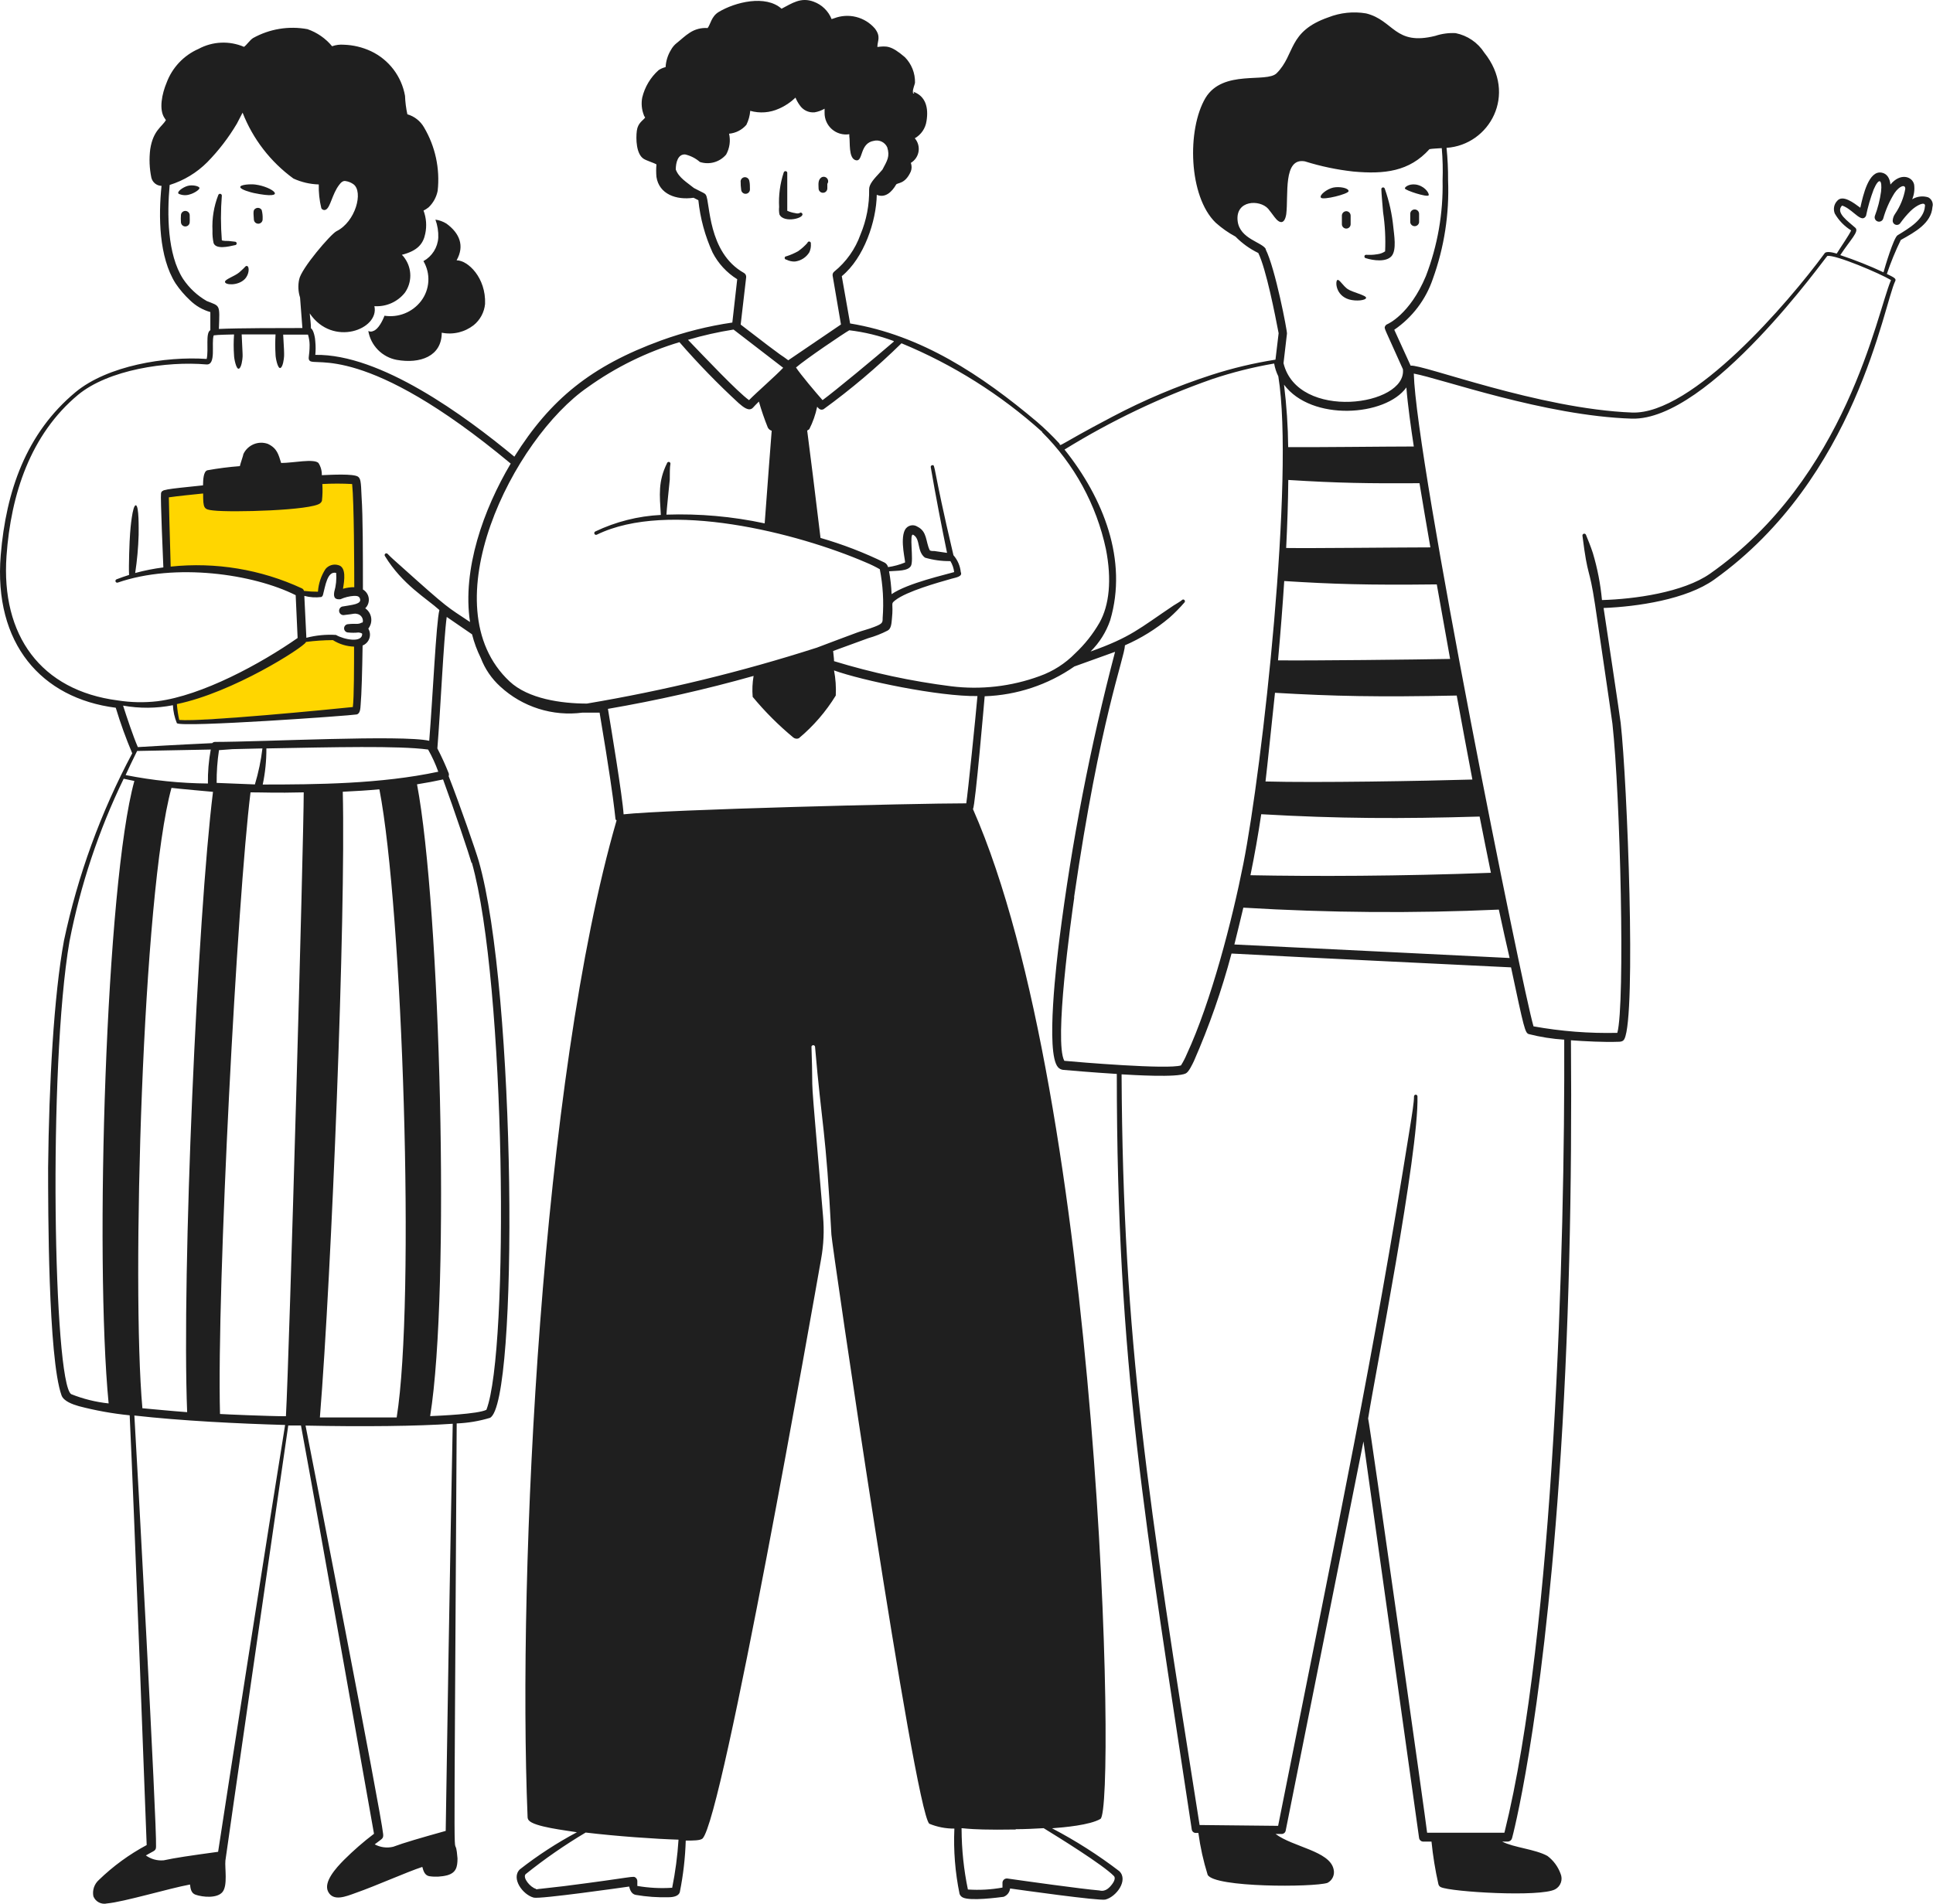 <svg width="201" height="198" viewBox="0 0 201 198" fill="none" xmlns="http://www.w3.org/2000/svg">
<path d="M18.5 75L37 74V67L36 66.5H35.5H34.5H32L31 67L26 70L18 73L18.5 75Z" fill="#FFD600"/>
<path d="M17 51L37 50V61L35.5 61.5V59.5L34.5 59L33 62L31.5 61.5L24.5 59.5L17.5 59L17 51Z" fill="#FFD600"/>
<path d="M45.574 24.715C45.544 25.219 45.386 25.708 45.117 26.135C44.846 26.562 44.473 26.914 44.03 27.158C44.406 27.795 44.584 28.529 44.54 29.268C44.497 30.006 44.234 30.715 43.787 31.304C43.348 31.878 42.764 32.323 42.093 32.593C41.423 32.863 40.693 32.947 39.979 32.837C39.789 33.355 39.334 34.255 38.816 34.424C38.736 34.465 38.647 34.487 38.557 34.487C38.467 34.487 38.378 34.465 38.298 34.424C38.423 35.166 38.773 35.852 39.301 36.389C39.829 36.926 40.508 37.289 41.248 37.427C43.67 37.861 45.934 37.068 45.934 34.603C46.513 34.721 47.111 34.71 47.687 34.573C48.262 34.436 48.8 34.176 49.265 33.81C49.596 33.539 49.87 33.205 50.072 32.828C50.273 32.45 50.398 32.036 50.439 31.61C50.545 28.882 48.652 27.073 47.478 27.073C48.334 25.561 47.785 24.249 46.42 23.255C46.072 23.039 45.683 22.899 45.278 22.843C45.497 23.442 45.597 24.077 45.574 24.715ZM24.432 25.497C24.48 25.497 24.525 25.478 24.559 25.445C24.593 25.411 24.612 25.365 24.612 25.317C24.612 25.27 24.593 25.224 24.559 25.19C24.525 25.157 24.48 25.138 24.432 25.138L23.787 25.064C23.586 25.064 23.258 25.064 23.068 25C22.945 23.448 22.945 21.888 23.068 20.336C23.066 20.292 23.048 20.25 23.018 20.217C22.988 20.184 22.948 20.163 22.904 20.157C22.861 20.15 22.816 20.16 22.778 20.183C22.74 20.206 22.712 20.241 22.698 20.283C22.238 21.461 22.032 22.722 22.095 23.985C22.078 24.422 22.117 24.859 22.211 25.286C22.465 25.952 23.744 25.656 24.432 25.497ZM19.524 19.331C19.017 19.469 18.329 19.966 18.583 20.156C18.956 20.327 19.381 20.346 19.768 20.209C20.138 20.114 20.751 19.744 20.741 19.553C20.73 19.363 20.022 19.194 19.524 19.331ZM26.378 20.072C30.101 20.844 28.377 19.427 26.547 19.194C26.071 19.13 24.961 19.194 24.982 19.458C25.003 19.723 26.093 20.008 26.378 20.072ZM27.214 21.848C27.184 21.796 27.144 21.75 27.097 21.713C27.049 21.677 26.995 21.649 26.937 21.634C26.879 21.618 26.818 21.614 26.759 21.622C26.699 21.63 26.642 21.649 26.59 21.679C26.325 21.827 26.336 21.986 26.399 22.843C26.408 22.963 26.464 23.076 26.555 23.155C26.646 23.234 26.765 23.274 26.886 23.266C27.006 23.257 27.119 23.201 27.198 23.11C27.277 23.019 27.317 22.9 27.309 22.779C27.325 22.466 27.293 22.152 27.214 21.848ZM19.726 22.43C19.735 22.309 19.697 22.19 19.619 22.098C19.54 22.006 19.428 21.948 19.308 21.938C19.187 21.928 19.067 21.967 18.975 22.045C18.883 22.124 18.826 22.235 18.816 22.356C18.796 22.613 18.796 22.871 18.816 23.128C18.824 23.249 18.88 23.361 18.972 23.441C19.063 23.52 19.182 23.56 19.302 23.551C19.423 23.543 19.535 23.487 19.615 23.396C19.694 23.304 19.734 23.185 19.726 23.065C19.747 22.843 19.715 22.557 19.726 22.43ZM23.395 29.315C23.395 29.654 24.739 29.738 25.437 29.04C25.955 28.522 25.923 27.729 25.712 27.676C25.5 27.623 25.638 27.676 24.876 28.332C24.4 28.734 23.374 29.051 23.395 29.315Z" fill="#1F1F1F"/>
<path d="M200.507 20.526C200.231 20.437 199.938 20.409 199.649 20.444C199.361 20.478 199.083 20.575 198.836 20.727C199.038 20.243 199.108 19.714 199.037 19.194C198.847 18.337 197.599 17.946 196.573 19.194C196.509 18.517 196.202 18.052 195.663 17.956C194.32 17.703 193.738 20.262 193.442 21.605C192.744 21.087 191.602 20.209 191.031 20.897C190.869 21.069 190.76 21.284 190.717 21.517C190.674 21.749 190.698 21.989 190.787 22.208C191.199 22.927 191.784 23.53 192.49 23.964C192.289 24.429 191.433 25.656 190.988 26.375C190.629 26.269 189.867 26.068 189.709 26.375C185.996 31.431 175.959 43.149 169.709 42.906C160.053 42.536 147.9 37.861 146.684 38.03L144.981 34.297C146.854 33.014 148.261 31.159 148.99 29.009C150.176 25.727 150.714 22.247 150.576 18.76C150.584 17.63 150.531 16.5 150.417 15.376C154.881 15.08 157.821 9.823 154.341 5.476C154.006 4.955 153.569 4.507 153.056 4.158C152.544 3.809 151.967 3.567 151.359 3.446C150.642 3.408 149.925 3.505 149.243 3.731C145.013 4.789 144.949 2.113 142.052 1.394C140.727 1.172 139.367 1.314 138.117 1.806C133.887 3.287 134.712 5.645 132.755 7.613C131.697 8.67 127.181 7.179 125.352 10.183C123.405 13.472 123.585 20.431 126.409 23.16C127.036 23.723 127.729 24.21 128.472 24.609C129.157 25.309 129.958 25.886 130.841 26.312C131.666 27.993 132.607 32.827 132.956 34.656L132.628 37.406C130.373 37.761 128.148 38.291 125.976 38.993C122.416 40.145 118.962 41.603 115.653 43.35C109.624 46.523 110.365 46.46 110.153 46.121C109.422 45.325 108.645 44.573 107.827 43.868C102.052 39.003 95.791 34.857 88.398 33.641L87.531 28.723C89.857 26.819 91.126 22.98 91.169 20.262C92.036 20.622 92.724 19.987 93.178 19.204C93.305 18.972 94.098 19.204 94.712 17.829C94.818 17.543 94.818 17.228 94.712 16.941C94.924 16.814 95.106 16.643 95.245 16.438C95.383 16.234 95.475 16.001 95.515 15.757C95.554 15.514 95.54 15.264 95.472 15.026C95.405 14.789 95.286 14.569 95.124 14.382C95.45 14.196 95.729 13.939 95.94 13.629C96.151 13.319 96.288 12.965 96.341 12.594C96.573 11.209 96.256 9.961 94.923 9.527C94.923 9.22 95.145 8.713 95.145 8.607C95.157 8.114 95.069 7.625 94.888 7.167C94.706 6.709 94.434 6.292 94.088 5.942C92.618 4.683 92.152 4.789 91.232 4.884C91.232 4.249 91.634 3.826 90.968 2.959C90.457 2.369 89.776 1.952 89.019 1.762C88.263 1.573 87.466 1.622 86.737 1.901L86.473 1.986C86.308 1.57 86.056 1.194 85.736 0.883C85.415 0.571 85.032 0.331 84.611 0.177C83.289 -0.32 82.38 0.326 81.269 0.907C79.609 -0.573 76.436 0.22 74.733 1.246C73.961 1.711 73.887 2.536 73.58 2.917C72.923 2.869 72.269 3.04 71.719 3.403C71.232 3.71 70.778 4.154 70.386 4.461C70.128 4.661 69.916 4.913 69.762 5.201C69.435 5.739 69.246 6.349 69.212 6.978C68.952 7.04 68.705 7.148 68.483 7.295C67.638 8.052 67.044 9.048 66.78 10.151C66.664 10.761 66.723 11.392 66.949 11.97C66.949 12.034 67.055 12.161 67.086 12.224C66.875 12.531 66.325 12.774 66.219 13.599C66.113 14.424 66.145 16.042 66.949 16.529C67.287 16.73 68.007 16.941 68.26 17.1C68.22 17.532 68.22 17.968 68.26 18.401C68.535 20.188 70.302 20.833 72.121 20.569L72.618 20.823C72.811 22.707 73.311 24.547 74.099 26.269C74.686 27.407 75.57 28.365 76.658 29.04L76.15 33.546C73.626 33.915 71.145 34.538 68.747 35.407C61.481 38.062 57.24 41.51 53.485 47.496C48.313 43.213 39.556 36.793 32.787 36.909C32.831 36.452 32.831 35.992 32.787 35.534C32.787 35.227 32.618 34.286 32.333 34.149C32.333 33.63 32.248 33.091 32.206 32.594C34.596 36.127 39.471 34.255 38.932 31.843C39.535 31.883 40.139 31.776 40.692 31.531C41.245 31.286 41.73 30.91 42.105 30.436C42.47 29.916 42.665 29.295 42.665 28.66C42.665 28.024 42.47 27.404 42.105 26.883C42.017 26.742 41.911 26.614 41.788 26.502C43.438 26.079 44.009 25.349 44.22 24.302C44.391 23.501 44.328 22.668 44.041 21.901C44.229 21.808 44.406 21.695 44.569 21.563C45.054 21.1 45.383 20.497 45.511 19.839C45.763 17.547 45.266 15.235 44.093 13.25C43.714 12.588 43.092 12.099 42.359 11.886C42.221 11.256 42.14 10.615 42.116 9.971C41.941 8.971 41.529 8.028 40.915 7.22C40.3 6.412 39.5 5.763 38.583 5.328C37.694 4.911 36.73 4.681 35.749 4.651C35.337 4.617 34.922 4.671 34.532 4.81C33.858 3.994 32.973 3.38 31.973 3.033C30.033 2.673 28.027 3.002 26.304 3.964C25.955 4.197 25.68 4.651 25.373 4.873C24.62 4.55 23.804 4.401 22.985 4.438C22.167 4.474 21.367 4.696 20.646 5.085C19.88 5.42 19.19 5.907 18.618 6.516C18.045 7.125 17.602 7.843 17.314 8.628C16.87 9.686 16.468 11.42 17.145 12.33C17.184 12.38 17.219 12.433 17.251 12.488C16.849 13.197 15.929 13.546 15.622 15.513C15.497 16.5 15.536 17.501 15.738 18.475C15.794 18.715 15.929 18.929 16.12 19.084C16.312 19.239 16.549 19.326 16.796 19.331C16.468 22.504 16.521 26.735 18.255 29.474C18.687 30.115 19.191 30.704 19.757 31.23C20.349 31.809 21.076 32.231 21.872 32.456V34.339C21.344 34.635 21.714 36.317 21.492 37.332C17.198 37.036 11.19 38.03 7.859 40.78C2.719 45.053 0.625 51.081 0.075 57.745C-0.676 66.935 4.305 72.626 12.037 73.609C12.522 75.218 13.094 76.8 13.75 78.347C10.483 84.473 8.094 91.027 6.653 97.818C5.595 103.572 5.098 112.689 5.003 121.435C5.003 125.602 5.003 141.234 6.399 145.126C6.621 145.74 7.573 146.068 8.197 146.247C9.933 146.702 11.701 147.02 13.485 147.199C13.93 156.485 15.252 191.842 15.252 191.895C13.434 192.868 11.761 194.089 10.281 195.523C10.046 195.732 9.869 196 9.769 196.298C9.669 196.597 9.648 196.917 9.71 197.226C9.819 197.5 10.023 197.726 10.285 197.862C10.548 197.998 10.85 198.035 11.137 197.966C12.893 197.807 17.621 196.39 19.757 195.999C19.81 196.453 19.884 196.898 20.328 197.056C21.09 197.321 22.592 197.458 23.142 196.771C23.692 196.083 23.364 194.285 23.438 193.513C23.501 192.942 28.324 159.669 29.974 148.257H31.296C33.327 159.246 38.879 190.668 38.89 190.721C37.79 191.556 36.748 192.465 35.77 193.439C34.955 194.264 33.591 195.745 34.13 196.76C34.67 197.775 35.939 197.257 37.007 196.866C39.123 196.126 42.295 194.698 43.914 194.169C44.03 194.603 44.167 195.036 44.622 195.131C45.253 195.227 45.897 195.194 46.515 195.036C47.414 194.772 47.573 194.211 47.573 193.281C47.182 188.595 47.171 203.37 47.488 148.045C48.661 147.998 49.823 147.803 50.947 147.464C53.94 145.994 53.665 103.043 49.773 89.526C49.508 88.596 47.837 83.741 46.653 80.727C46.69 80.624 46.69 80.512 46.653 80.41C46.305 79.534 45.913 78.676 45.479 77.84C45.796 73.948 46.135 66.438 46.452 64.164L49.085 65.973C49.301 66.824 49.606 67.65 49.995 68.437C50.428 69.574 51.124 70.592 52.026 71.409C53.165 72.459 54.521 73.245 55.998 73.713C57.474 74.181 59.036 74.319 60.571 74.117H62.348C64.4 86.301 63.808 85.021 64.114 85.328C56.32 112.192 53.803 163.149 54.86 188.976C54.86 189.099 54.901 189.218 54.977 189.314C55.516 190.002 58.879 190.372 59.99 190.562C57.904 191.675 55.918 192.966 54.056 194.423C53.115 195.343 54.352 197.067 55.505 197.363C56.14 197.532 64.77 196.305 65.426 196.21C65.51 196.612 65.701 197.003 66.103 197.077C67.234 197.272 68.382 197.354 69.529 197.321C69.995 197.321 70.587 197.215 70.693 196.771C71.046 195.011 71.251 193.224 71.306 191.43C72.057 191.43 72.808 191.43 73.052 191.218C75.167 189.103 84.611 135.28 85.383 130.933C85.646 129.475 85.713 127.988 85.584 126.512C84.051 108.374 84.622 115.84 84.379 108.85C84.389 108.808 84.412 108.771 84.446 108.745C84.48 108.718 84.521 108.704 84.564 108.704C84.607 108.704 84.648 108.718 84.682 108.745C84.715 108.771 84.739 108.808 84.749 108.85C85.457 117.163 85.881 117.448 86.452 128.405C86.452 129.156 95.071 188.13 96.626 189.674C97.454 190.017 98.343 190.189 99.239 190.182C99.137 192.459 99.319 194.739 99.778 196.972C99.807 197.055 99.853 197.132 99.913 197.198C99.973 197.263 100.046 197.316 100.127 197.352C100.899 197.733 103.786 197.352 104.357 197.278C104.539 197.21 104.698 197.093 104.818 196.94C104.937 196.787 105.012 196.604 105.034 196.411C105.933 196.538 114.331 197.723 114.944 197.564C116.097 197.268 117.345 195.544 116.393 194.613C114.191 192.929 111.848 191.436 109.392 190.15C110.661 190.055 113.326 189.822 114.426 189.177C116.087 188.193 114.5 114.413 101.174 84.154C101.417 83.762 102.348 72.9 102.39 72.414C105.733 72.301 108.972 71.225 111.719 69.315L115.949 67.792C113.373 77.608 111.44 87.582 110.164 97.649C109.921 99.638 108.694 109.516 110.016 110.997C110.152 111.15 110.341 111.248 110.545 111.271C111.147 111.324 113.559 111.536 116.129 111.695C116.129 142.038 119.111 158.326 123.924 190.277C123.939 190.376 123.988 190.466 124.064 190.532C124.14 190.598 124.236 190.635 124.336 190.636H124.611C124.81 192.11 125.132 193.564 125.574 194.983C126.24 196.327 136.573 196.295 138.033 195.829C138.287 195.699 138.489 195.485 138.605 195.223C138.72 194.961 138.742 194.667 138.667 194.391C138.244 192.508 134.437 192.096 132.639 190.742H133.263C133.36 190.745 133.456 190.713 133.533 190.654C133.61 190.594 133.664 190.509 133.686 190.414L141.777 149.917C141.872 150.51 147.562 191.165 147.562 191.165C147.58 191.272 147.636 191.368 147.719 191.436C147.803 191.504 147.909 191.54 148.017 191.535H148.852C149.001 193.026 149.241 194.506 149.571 195.967C149.588 196.034 149.619 196.096 149.663 196.15C149.707 196.203 149.762 196.245 149.825 196.274C150.883 196.771 160.179 197.331 161.713 196.496C161.992 196.345 162.204 196.095 162.307 195.795C162.411 195.496 162.399 195.169 162.274 194.878C162.008 194.141 161.534 193.498 160.909 193.027C159.629 192.318 157.398 192.159 156.203 191.535H156.795C156.896 191.529 156.993 191.491 157.071 191.427C157.149 191.362 157.204 191.274 157.229 191.176C157.229 191.176 160.306 179.87 162.115 153.862C163.173 138.696 163.469 123.191 163.352 108.194C164.706 108.3 167.012 108.405 168.154 108.352C168.471 108.352 168.778 108.352 168.916 108.046C170.142 105.603 169.212 81.319 168.524 75.196C168.461 74.603 166.948 64.545 166.747 63.234C170.269 63.096 175.357 62.345 178.244 60.283C193.051 49.706 195.875 31.642 197.08 29.22C197.197 28.966 196.911 28.839 196.202 28.49C196.609 27.283 197.093 26.103 197.651 24.958C199.122 24.143 200.824 23.213 200.941 21.531C200.997 21.339 200.984 21.134 200.905 20.951C200.826 20.767 200.685 20.617 200.507 20.526ZM95.029 9.728C94.945 9.728 94.923 9.664 94.923 9.559C94.923 9.453 95.124 9.728 95.029 9.728ZM133.961 49.918C139.185 50.246 142.295 50.288 147.604 50.257C147.943 52.308 148.323 54.55 148.736 56.93C145.891 56.93 136.245 57.036 133.739 56.994C133.855 54.667 133.94 52.287 133.961 49.939V49.918ZM132.575 72.054C138.731 72.414 143.3 72.509 151.475 72.34C152.025 75.354 152.596 78.4 153.104 81.076C148.154 81.224 136.732 81.425 131.592 81.277C131.793 79.595 132.205 75.513 132.575 72.076V72.054ZM131.147 84.683C139.207 85.148 145.658 85.169 153.855 84.926C154.257 86.957 154.648 88.924 155.029 90.775C145.679 91.134 136.531 91.155 130.026 91.028C130.456 88.934 130.83 86.819 131.147 84.683ZM150.788 68.532C147.615 68.596 135.981 68.723 132.892 68.68C133.167 65.656 133.379 62.916 133.538 60.431C138.614 60.748 142.062 60.865 149.402 60.78C149.656 62.176 150.587 67.369 150.788 68.532ZM146.24 40.294C146.367 42.028 146.747 44.715 147.012 46.438C144.315 46.438 136.065 46.534 133.95 46.502C133.929 44.331 133.784 42.163 133.516 40.008C136.372 43.847 144.082 43.318 146.24 40.294ZM129.318 94.402C138.153 94.935 147.011 95.002 155.854 94.603C156.256 96.465 156.626 98.157 156.975 99.638C155.304 99.542 135.547 98.58 128.355 98.231C128.651 97.025 128.969 95.745 129.286 94.402H129.318ZM131.634 25.92C131.264 25.18 128.916 24.863 128.694 22.991C128.44 20.801 130.989 20.727 131.867 21.711C131.941 21.785 132.459 22.483 132.522 22.568C133.072 23.308 133.58 23.329 133.749 22.271C133.992 20.304 133.39 16.37 135.685 16.782C137.325 17.297 139.011 17.651 140.719 17.84C143.966 18.136 146.547 17.84 148.641 15.513C148.873 15.46 149.645 15.429 149.92 15.407C150.017 16.526 150.045 17.649 150.005 18.771C150.077 22.166 149.488 25.542 148.27 28.712C146.589 32.742 144.262 33.715 144.262 33.715C144.208 33.736 144.159 33.767 144.117 33.807C144.075 33.847 144.042 33.895 144.019 33.948C143.924 34.191 143.892 33.948 145.88 38.4C146.303 42.24 134.934 43.805 133.464 37.776L133.823 34.699C133.865 34.477 132.607 27.898 131.602 25.92H131.634ZM108.366 44.958C111.71 48.278 114.015 52.501 114.997 57.11C115.621 60.283 115.357 62.948 114.32 64.778C113.641 65.953 112.793 67.022 111.803 67.951C110.765 69.012 109.499 69.822 108.101 70.32C105.165 71.397 102.015 71.759 98.911 71.377C94.782 70.856 90.706 69.982 86.727 68.765C86.727 68.448 86.663 68.109 86.632 67.707L90.28 66.375C90.979 66.18 91.656 65.915 92.3 65.582C92.671 65.391 92.702 64.831 92.745 64.355C92.924 62.62 92.565 62.853 93.094 62.43C94.278 61.499 97.536 60.59 98.953 60.188C99.429 60.061 100.116 59.955 99.905 59.5C99.838 58.851 99.572 58.237 99.143 57.745C96.912 48.289 97.293 48.321 96.933 48.385C96.908 48.387 96.885 48.394 96.864 48.407C96.842 48.419 96.824 48.436 96.81 48.456C96.796 48.476 96.786 48.499 96.782 48.523C96.778 48.547 96.779 48.572 96.785 48.596C97.261 51.409 97.969 55.048 98.477 57.501L97.166 57.311C96.944 57.311 96.721 57.311 96.668 57.205C96.245 56.327 96.425 55.291 95.41 54.783C95.304 54.712 95.185 54.664 95.059 54.642C94.934 54.62 94.805 54.624 94.681 54.655C94.558 54.686 94.442 54.743 94.341 54.821C94.241 54.9 94.158 54.998 94.098 55.111C93.548 56.169 94.215 58.538 94.098 58.506C93.535 58.737 92.945 58.897 92.343 58.982C92.318 58.885 92.275 58.794 92.215 58.714C92.155 58.634 92.08 58.567 91.994 58.517C89.848 57.468 87.615 56.608 85.32 55.947C84.823 51.779 84.167 46.534 83.934 44.778C84.016 44.74 84.091 44.69 84.157 44.63C84.53 43.894 84.804 43.111 84.971 42.303C85.151 42.504 85.299 42.694 85.627 42.568C88.496 40.482 91.207 38.188 93.739 35.703C99.104 37.918 104.051 41.033 108.366 44.916V44.958ZM94.976 55.629C95.738 56.063 95.325 57.353 96.182 57.998C97.04 58.25 97.932 58.371 98.826 58.358C99.036 58.707 99.169 59.096 99.217 59.5C98.392 59.754 94.384 60.642 92.713 61.795C92.679 60.997 92.59 60.202 92.448 59.416C93.316 59.342 94.405 59.416 94.722 58.855C95.04 58.294 94.5 55.344 94.976 55.629ZM92.935 35.534C91.042 37.174 86.801 40.685 85.532 41.616C84.897 40.907 83.237 38.94 82.771 38.221C83.829 37.311 87.742 34.667 88.313 34.35C89.893 34.537 91.445 34.914 92.935 35.471V35.534ZM76.277 34.276L81.439 38.252C80.656 39.088 78.742 40.748 77.885 41.616C76.679 40.748 73.39 37.269 71.539 35.344C73.093 34.883 74.676 34.527 76.277 34.276ZM73.4 20.273C73.252 20.061 73.231 20.125 72.153 19.553C71.444 18.972 70.587 18.496 70.27 17.628C70.27 16.909 70.492 16.021 71.243 16.063C71.811 16.194 72.337 16.463 72.776 16.846C73.257 17.003 73.773 17.014 74.259 16.876C74.745 16.739 75.179 16.459 75.505 16.074C75.872 15.414 75.981 14.641 75.812 13.906C76.508 13.843 77.152 13.514 77.61 12.985C77.836 12.529 77.972 12.034 78.012 11.526C79.001 11.807 80.058 11.728 80.994 11.304C81.635 11.028 82.219 10.637 82.718 10.151C82.829 10.429 82.975 10.692 83.152 10.934C83.316 11.185 83.546 11.388 83.816 11.52C84.085 11.652 84.386 11.709 84.686 11.685C85.059 11.625 85.418 11.496 85.743 11.304V11.727C85.737 12.051 85.803 12.373 85.935 12.669C86.067 12.966 86.263 13.229 86.508 13.442C86.753 13.655 87.041 13.811 87.353 13.9C87.665 13.99 87.993 14.009 88.313 13.959C88.307 14.029 88.307 14.1 88.313 14.17C88.419 14.741 88.197 16.465 88.99 16.666C89.783 16.867 89.35 14.889 90.873 14.646C91.146 14.579 91.435 14.61 91.688 14.734C91.941 14.858 92.143 15.066 92.258 15.323C92.554 16.275 92.258 16.698 91.761 17.639L91.433 18.009C90.925 18.559 90.376 19.141 90.376 19.67C90.407 21.288 90.101 22.894 89.477 24.387C88.939 25.9 87.995 27.236 86.748 28.247C86.686 28.295 86.638 28.358 86.608 28.431C86.578 28.503 86.568 28.582 86.579 28.66L87.446 33.747L81.967 37.47C81.005 36.729 82.285 37.829 77.018 33.757L77.589 28.839C77.599 28.749 77.582 28.658 77.54 28.577C77.499 28.496 77.435 28.43 77.356 28.385C73.559 26.259 73.855 21.002 73.4 20.273ZM61.132 40.262C64.025 38.19 67.242 36.61 70.651 35.587C72.587 37.815 74.645 39.934 76.817 41.933C77.282 42.335 77.874 42.832 78.287 42.409C78.435 42.24 78.657 42.017 78.911 41.764C79.175 42.681 79.485 43.585 79.841 44.471C79.884 44.55 79.941 44.619 80.01 44.675C80.079 44.731 80.158 44.774 80.243 44.799C80.127 46.163 79.841 50.087 79.514 54.434C76.158 53.714 72.727 53.408 69.297 53.525C69.297 53.25 69.635 49.992 69.646 49.886C69.646 49.315 69.646 48.564 69.709 48.268C69.722 48.222 69.716 48.172 69.692 48.131C69.668 48.089 69.629 48.059 69.582 48.046C69.536 48.033 69.487 48.04 69.445 48.063C69.403 48.087 69.373 48.127 69.36 48.173C68.419 50.087 68.588 51.441 68.715 53.556C66.35 53.673 64.031 54.259 61.893 55.28C61.85 55.303 61.817 55.342 61.802 55.388C61.787 55.435 61.792 55.485 61.814 55.529C61.837 55.572 61.875 55.605 61.922 55.62C61.968 55.635 62.019 55.631 62.063 55.608C69.466 51.991 82.898 55.418 90.037 58.495C90.535 58.7 91.019 58.936 91.486 59.204C91.812 60.872 91.911 62.576 91.782 64.27C91.782 64.746 91.782 64.862 90.936 65.19C90.333 65.434 89.614 65.603 89.17 65.772C87.721 66.311 86.325 66.83 84.939 67.359C77.118 69.869 69.126 71.813 61.026 73.175C58.393 73.175 54.924 72.689 52.988 70.87C44.612 63.033 53.369 45.592 61.132 40.262ZM21.492 31.304C20.509 30.737 19.669 29.952 19.038 29.009C17.388 26.449 17.367 22.261 17.642 19.236C19.12 18.776 20.463 17.963 21.555 16.867C22.738 15.659 23.771 14.313 24.633 12.858L25.225 11.716C26.297 14.459 28.132 16.837 30.513 18.57C31.341 18.949 32.237 19.157 33.147 19.183C33.126 20.013 33.215 20.841 33.411 21.648C33.432 21.69 33.462 21.728 33.498 21.759C33.535 21.79 33.577 21.813 33.623 21.827C33.668 21.841 33.716 21.845 33.763 21.84C33.811 21.834 33.856 21.819 33.898 21.796C34.363 21.542 34.543 20.177 35.262 19.236C35.453 18.972 35.675 18.771 35.95 18.834C36.24 18.879 36.515 18.991 36.753 19.162C37.811 19.945 36.965 23.075 34.987 24.048C34.395 24.345 31.307 27.94 31.106 29.072C30.973 29.694 31.006 30.339 31.201 30.944C31.264 31.864 31.37 33.059 31.444 34.117C29.488 34.117 24.718 34.117 22.761 34.212C22.856 31.6 22.909 31.875 21.492 31.304ZM41.248 147.421H33.263C34.48 132.361 35.96 95.428 35.643 82.345C37.053 82.282 38.322 82.197 39.45 82.091C41.862 94.561 43.205 135.227 41.248 147.421ZM14.807 146.459C13.665 133.841 14.807 92.89 17.832 81.943C18.361 82.017 22.148 82.356 22.148 82.356C20.54 95.28 18.89 132.371 19.461 146.872C17.748 146.745 16.182 146.586 14.744 146.459H14.807ZM26.505 81.584L22.528 81.425C22.519 80.285 22.6 79.146 22.771 78.019L24.199 77.914L27.288 77.84C27.136 79.108 26.874 80.361 26.505 81.584ZM14.258 78.104L21.915 77.956C21.7 79.121 21.601 80.304 21.619 81.489C18.745 81.465 15.881 81.171 13.062 80.611C13.845 78.897 14.173 78.316 14.258 78.104ZM22.877 147.062C22.528 133.863 24.675 93.482 26.05 82.409C27.499 82.409 28.578 82.483 31.582 82.409C31.582 87.422 30.08 141.107 29.731 147.295C27.922 147.295 23.343 147.094 22.877 147.062ZM27.319 81.594C27.579 80.36 27.706 79.101 27.7 77.84C34.649 77.713 41.449 77.543 44.517 77.956C44.934 78.693 45.288 79.464 45.574 80.262C39.599 81.541 32.893 81.594 27.319 81.594ZM7.404 144.999C5.574 143.836 4.982 111.007 7.224 97.914C8.365 92.053 10.259 86.365 12.861 80.991L13.972 81.224C11.011 91.917 9.826 130.774 11.296 145.962C9.961 145.822 8.651 145.498 7.404 144.999ZM22.708 192.593C19.768 192.995 18.181 193.228 17.029 193.481C16.367 193.544 15.706 193.363 15.167 192.974C16.034 192.456 16.225 192.53 16.225 192.033C16.32 189.981 14.226 151.314 13.972 147.221C18.795 147.77 24.823 148.067 29.646 148.204C28.007 158.294 23.459 187.421 22.676 192.625L22.708 192.593ZM46.378 190.414C43.691 191.165 42.01 191.652 40.878 192.075C40.231 192.228 39.549 192.138 38.964 191.821C39.725 191.218 39.884 191.26 39.842 190.763C39.651 188.648 32.195 150.393 31.772 148.268C37.758 148.394 43.406 148.331 47.076 148.077C46.833 159.954 46.41 185.57 46.346 190.446L46.378 190.414ZM49.064 89.717C52.597 102.229 52.956 140.483 50.577 146.628C49.688 147.072 45.701 147.242 44.728 147.284C46.843 134.116 45.786 94.402 43.364 81.573C44.358 81.415 45.246 81.245 46.071 81.065C47.245 84.27 48.789 88.881 49.033 89.749L49.064 89.717ZM41.597 58.802C41.143 58.39 40.698 58.02 40.318 57.618C40.288 57.58 40.245 57.555 40.197 57.549C40.15 57.543 40.102 57.556 40.064 57.586C40.026 57.615 40.001 57.659 39.995 57.706C39.989 57.754 40.003 57.802 40.032 57.84C41.841 60.801 44.347 62.229 45.69 63.445C45.352 64.736 45.003 72.467 44.633 77.046C41.841 76.401 27.256 77.163 22.359 77.163C22.247 77.164 22.141 77.21 22.063 77.29C18.213 77.469 15.178 77.649 14.332 77.702C13.824 76.518 13.189 74.603 12.798 73.387C14.513 73.695 16.271 73.681 17.98 73.345C18.01 73.988 18.149 74.621 18.393 75.217C18.922 75.682 36.521 74.424 37.081 74.307C37.462 74.222 37.473 73.694 37.504 73.249C37.599 72.192 37.663 69.865 37.705 67.136C37.869 67.071 38.017 66.971 38.138 66.843C38.259 66.715 38.351 66.562 38.407 66.395C38.464 66.228 38.483 66.051 38.464 65.876C38.445 65.701 38.388 65.532 38.298 65.381C38.421 65.223 38.511 65.042 38.563 64.848C38.614 64.655 38.625 64.453 38.595 64.255C38.566 64.056 38.496 63.867 38.39 63.697C38.284 63.526 38.145 63.38 37.98 63.265C38.117 63.132 38.221 62.969 38.284 62.789C38.347 62.609 38.368 62.416 38.344 62.227C38.321 62.037 38.254 61.856 38.148 61.697C38.043 61.537 37.902 61.405 37.737 61.309C37.737 57.491 37.737 53.768 37.599 51.684C37.536 49.971 37.483 49.781 37.219 49.569C36.7 49.252 34.469 49.379 33.464 49.421C33.478 48.972 33.356 48.53 33.115 48.152C32.629 47.676 30.482 48.152 29.234 48.152C28.959 47.274 28.821 46.618 27.848 46.163C27.369 45.994 26.845 46.009 26.376 46.204C25.907 46.4 25.527 46.762 25.31 47.221C25.31 47.327 25.003 48.194 24.94 48.48C23.805 48.566 22.675 48.71 21.555 48.913C21.153 49.04 21.122 49.886 21.111 50.479C17.081 50.902 16.817 50.902 16.743 51.314C16.669 51.727 16.965 58.453 16.986 59.014C15.997 59.139 15.018 59.334 14.057 59.595C14.257 58.282 14.377 56.957 14.416 55.629C14.416 55.048 14.469 52.562 14.12 52.552C13.771 52.541 13.559 54.984 13.528 55.471C13.464 56.211 13.369 58.971 13.422 59.796C12.978 59.934 12.555 60.082 12.121 60.251C12.076 60.268 12.04 60.302 12.02 60.346C12 60.389 11.998 60.439 12.015 60.484C12.032 60.529 12.066 60.565 12.11 60.585C12.153 60.605 12.203 60.606 12.248 60.59C18.224 58.527 26.315 59.68 30.746 61.901L30.947 66.354C27.118 69.029 21.026 72.34 16.373 72.932C15 73.091 13.613 73.062 12.248 72.848C4.231 71.811 0.096 66.068 0.677 57.819C1.132 51.399 3.174 45.19 8.102 41.076C11.275 38.443 17.335 37.544 21.46 37.903C22.518 37.988 21.947 35.703 22.221 34.879C22.623 34.815 23.903 34.794 24.337 34.783C24.284 35.512 24.284 36.244 24.337 36.973C24.337 37.279 24.559 38.432 24.834 38.347C25.109 38.263 25.215 37.364 25.225 37.11C25.236 36.856 25.225 36.825 25.13 34.783H28.652C28.609 35.488 28.609 36.194 28.652 36.899C28.652 37.205 28.874 38.358 29.149 38.273C29.424 38.189 29.53 37.29 29.54 37.036C29.551 36.782 29.54 36.253 29.445 34.804H32.026C32.132 35.147 32.189 35.503 32.195 35.862C32.195 37.089 31.983 37.269 32.195 37.512C32.766 38.157 37.949 35.598 53.105 48.215C50.281 52.975 48.049 59.204 48.874 64.693C46.41 63.033 46.886 63.551 41.597 58.802ZM17.748 58.897C17.642 55.354 17.557 52.118 17.557 51.727C18.393 51.6 20.286 51.409 21.122 51.325C21.122 52.88 21.185 52.985 22.179 53.091C24.072 53.313 32.417 53.091 33.295 52.34C33.375 52.276 33.437 52.192 33.475 52.097C33.542 51.514 33.556 50.926 33.517 50.341C34.549 50.283 35.584 50.283 36.616 50.341C36.817 52.224 36.838 59.172 36.838 61.066C36.441 61.069 36.046 61.126 35.664 61.235C35.812 60.367 36.034 58.961 35.156 58.77C34.921 58.703 34.672 58.706 34.439 58.78C34.206 58.853 33.999 58.993 33.845 59.183C33.387 59.889 33.117 60.701 33.062 61.541C32.578 61.543 32.094 61.515 31.613 61.457C31.597 61.4 31.569 61.346 31.53 61.301C31.492 61.255 31.445 61.218 31.391 61.193C27.132 59.218 22.416 58.436 17.748 58.929V58.897ZM37.631 64.746C37.219 64.989 36.954 64.82 36.214 64.915C36.099 64.915 35.989 64.961 35.907 65.042C35.826 65.124 35.78 65.234 35.78 65.349C35.78 65.464 35.826 65.574 35.907 65.656C35.989 65.737 36.099 65.783 36.214 65.783C36.566 65.819 36.92 65.819 37.272 65.783C37.356 65.783 37.663 65.846 37.663 65.931C37.663 66.893 35.77 66.523 34.934 66.036C33.899 65.973 32.861 66.073 31.857 66.333L31.645 61.975C32.221 62.129 32.821 62.169 33.411 62.092C33.493 62.046 33.554 61.97 33.581 61.88C33.824 60.992 34.025 59.352 34.955 59.585C35.01 60.251 34.942 60.921 34.755 61.563C34.649 62.218 34.903 62.366 35.4 62.324C35.844 62.125 36.32 62.006 36.806 61.975C37.081 61.975 37.356 61.975 37.441 62.292C37.526 62.61 37.251 62.726 36.986 62.821C36.722 62.916 35.685 63.065 35.579 63.086C35.475 63.119 35.386 63.188 35.328 63.282C35.271 63.375 35.249 63.486 35.267 63.594C35.285 63.702 35.342 63.8 35.426 63.87C35.511 63.94 35.618 63.977 35.727 63.974C37.007 63.837 36.785 63.773 37.166 63.858C37.332 63.897 37.479 63.991 37.583 64.126C37.687 64.261 37.742 64.428 37.737 64.598C37.739 64.635 37.73 64.672 37.711 64.704C37.692 64.736 37.664 64.761 37.631 64.778V64.746ZM31.804 66.766C32.736 66.643 33.676 66.579 34.617 66.576C35.277 66.993 36.036 67.226 36.817 67.253C36.817 69.146 36.817 72.541 36.69 73.535C34.384 73.778 20.942 75.09 18.636 74.878C18.514 74.335 18.433 73.784 18.393 73.228C24.231 72.023 31.508 67.359 31.804 66.798V66.766ZM69.879 196.337C68.673 196.416 67.463 196.352 66.272 196.147V195.618C66.26 195.491 66.199 195.374 66.103 195.29C65.817 195.068 66.039 195.227 58.636 196.168L56.214 196.443C55.981 196.443 55.717 196.559 55.717 196.443C55.146 196.295 54.31 195.29 54.659 194.92C56.636 193.334 58.721 191.889 60.899 190.594C64.189 190.985 68.123 191.26 70.555 191.334C70.448 193.026 70.225 194.708 69.889 196.369L69.879 196.337ZM105.616 190.245C106.6 190.245 107.583 190.192 108.525 190.139C109.952 191.017 114.669 193.926 115.833 195.121C116.023 195.322 115.833 195.713 115.664 195.935C114.987 196.866 114.468 196.633 114.278 196.612C112.48 196.464 106.526 195.628 104.759 195.375C104.698 195.366 104.635 195.37 104.576 195.386C104.516 195.402 104.46 195.43 104.411 195.469C104.363 195.508 104.322 195.556 104.293 195.61C104.264 195.665 104.246 195.725 104.241 195.787V196.316C103.055 196.531 101.848 196.598 100.645 196.517C100.217 194.457 99.998 192.359 99.989 190.256C99.968 189.949 99.651 190.383 105.627 190.277L105.616 190.245ZM100.476 83.551C95.05 83.551 69.244 84.196 64.844 84.693C64.738 82.895 63.512 75.502 63.215 73.725C68.32 72.847 73.375 71.703 78.361 70.299C78.237 71.018 78.204 71.75 78.266 72.477C79.54 74.017 80.957 75.433 82.496 76.708C82.576 76.771 82.671 76.811 82.772 76.824C82.872 76.837 82.974 76.823 83.067 76.782C84.58 75.519 85.876 74.019 86.906 72.34C86.951 71.465 86.89 70.588 86.727 69.728C89.667 70.785 97.641 72.456 101.639 72.393C101.449 74.582 100.645 82.43 100.476 83.551ZM111.687 93.313C114.394 74.667 116.922 68.49 116.975 67.115C118.651 66.386 120.211 65.417 121.608 64.239C122.156 63.751 122.672 63.228 123.152 62.673C123.331 62.504 123.088 62.239 122.919 62.398C122.75 62.557 122.337 62.779 122.041 62.969C118.445 65.381 117.62 66.258 113.4 67.76C114.322 66.85 115.021 65.739 115.441 64.513C117.292 58.263 114.743 51.822 110.693 46.756C115.523 43.772 120.661 41.318 126.018 39.437C128.13 38.729 130.294 38.184 132.491 37.808C132.57 38.271 132.716 38.72 132.924 39.141C134.616 49.537 131.274 79.796 129.286 89.844C128.133 95.682 125.933 104.196 123.405 109.643C123.237 110.046 123.035 110.436 122.803 110.806C121.47 111.25 112.121 110.468 110.672 110.33C109.593 108.374 111.38 95.576 111.708 93.313H111.687ZM156.425 190.615H148.397C148.397 190.298 142.432 148.109 142.263 147.527C142.94 143.18 147.551 119.86 147.393 114.032C147.393 113.984 147.374 113.939 147.34 113.905C147.306 113.871 147.261 113.852 147.213 113.852C147.165 113.852 147.119 113.871 147.086 113.905C147.052 113.939 147.033 113.984 147.033 114.032C147.033 114.645 146.843 115.83 146.589 117.406C142.665 141.901 139.651 156.009 132.903 189.896L124.738 189.811C119.386 155.967 116.764 139.553 116.626 111.737C117.747 111.8 122.401 112.096 123.3 111.642C123.617 111.483 123.945 110.774 124.146 110.362C125.734 106.737 127.042 102.996 128.059 99.172C135.304 99.574 153.918 100.441 157.123 100.611C158.487 107.041 158.582 107.411 158.963 107.549C160.173 107.857 161.408 108.052 162.654 108.13C162.739 129.569 161.618 169.748 156.446 190.562L156.425 190.615ZM196.615 29.178C195.155 32.594 192.046 49.685 177.81 59.669C175.029 61.615 169.963 62.314 166.578 62.409C166.425 60.745 166.106 59.101 165.626 57.501C165.415 56.846 165.097 56.074 164.907 55.608C164.887 55.569 164.855 55.539 164.815 55.521C164.775 55.503 164.731 55.5 164.689 55.511C164.647 55.522 164.61 55.547 164.584 55.582C164.559 55.617 164.546 55.66 164.547 55.703C165.129 60.336 165.224 58.696 165.859 62.885C165.859 62.885 167.604 74.698 167.667 75.28C168.482 82.684 169 104.407 168.175 107.422C165.255 107.49 162.335 107.263 159.46 106.745C158.329 102.969 147.255 48.12 147.012 38.855C149.815 39.363 160.624 43.255 169.677 43.541C177.757 43.784 189.91 26.618 190.015 26.618C190.851 26.47 195.462 28.427 196.626 29.125L196.615 29.178ZM200.158 21.468C200.073 22.832 198.487 23.752 197.313 24.471C196.901 24.736 195.97 27.877 195.853 28.321C194.391 27.638 192.89 27.041 191.359 26.534C192.416 24.926 193.336 24.08 192.934 23.699C192.205 23.033 190.819 22.134 191.538 21.383C191.627 21.402 191.713 21.434 191.792 21.478C192.797 21.954 193.601 23.244 194.034 22.451C194.228 21.519 194.493 20.603 194.828 19.712C195.388 18.411 195.737 18.654 195.6 19.924C195.48 20.791 195.263 21.642 194.954 22.462C194.918 22.577 194.929 22.702 194.984 22.809C195.04 22.916 195.136 22.997 195.251 23.033C195.366 23.07 195.49 23.059 195.598 23.003C195.705 22.948 195.785 22.852 195.822 22.737C196.086 21.801 196.481 20.907 196.996 20.082C197.514 19.321 198.138 19.13 198.117 19.649C197.952 20.578 197.592 21.461 197.059 22.24C196.923 22.43 196.839 22.652 196.816 22.885C196.799 22.984 196.816 23.085 196.866 23.173C196.915 23.26 196.993 23.327 197.087 23.363C197.18 23.4 197.283 23.402 197.379 23.371C197.474 23.34 197.555 23.276 197.609 23.192C197.927 22.747 198.281 22.33 198.667 21.944C199.291 21.33 200.2 20.907 200.169 21.415L200.158 21.468Z" fill="#1F1F1F"/>
<path d="M81.047 22.293C81.481 23.276 83.85 22.663 83.385 22.166C83.351 22.132 83.305 22.113 83.258 22.113C83.21 22.113 83.164 22.132 83.131 22.166C82.99 22.211 82.838 22.211 82.697 22.166C82.409 22.124 82.127 22.042 81.862 21.922V17.946C81.852 17.904 81.828 17.867 81.794 17.841C81.761 17.814 81.719 17.8 81.677 17.8C81.634 17.8 81.592 17.814 81.559 17.841C81.525 17.867 81.501 17.904 81.491 17.946C81.112 19.101 80.95 20.317 81.016 21.531C80.989 21.785 81 22.042 81.047 22.293ZM77.98 19.67C77.98 19.384 77.98 19.077 77.917 18.813C77.896 18.695 77.83 18.59 77.734 18.519C77.637 18.448 77.517 18.417 77.398 18.432C77.338 18.441 77.281 18.462 77.229 18.494C77.177 18.525 77.132 18.567 77.096 18.616C77.061 18.666 77.036 18.721 77.022 18.781C77.009 18.84 77.007 18.901 77.018 18.961C77.018 19.151 77.018 19.373 77.07 19.733C77.075 19.793 77.091 19.851 77.117 19.905C77.144 19.958 77.181 20.006 77.226 20.045C77.271 20.085 77.324 20.115 77.38 20.134C77.437 20.153 77.497 20.16 77.557 20.156C77.617 20.152 77.675 20.136 77.729 20.109C77.782 20.083 77.83 20.046 77.869 20.001C77.909 19.955 77.939 19.903 77.958 19.846C77.977 19.789 77.984 19.729 77.98 19.67ZM85.119 19.596C85.119 19.716 85.167 19.832 85.252 19.917C85.338 20.003 85.453 20.05 85.574 20.05C85.695 20.05 85.81 20.003 85.895 19.917C85.981 19.832 86.029 19.716 86.029 19.596V19.12C86.089 19.034 86.119 18.93 86.113 18.825C86.107 18.72 86.066 18.62 85.996 18.542C85.926 18.464 85.832 18.411 85.728 18.393C85.625 18.375 85.518 18.393 85.426 18.443C85.013 18.707 85.119 19.236 85.119 19.596ZM82.983 26.132C82.602 26.344 82.202 26.517 81.787 26.65C81.555 26.65 81.502 26.978 81.787 27.01C82.056 27.145 82.354 27.21 82.655 27.2C82.962 27.164 83.256 27.058 83.516 26.892C83.777 26.725 83.996 26.501 84.157 26.238C84.287 25.957 84.342 25.647 84.315 25.339C84.325 25.291 84.316 25.241 84.289 25.201C84.262 25.16 84.22 25.132 84.172 25.122C84.125 25.112 84.075 25.122 84.034 25.148C83.994 25.175 83.966 25.217 83.956 25.265C83.667 25.591 83.34 25.882 82.983 26.132ZM142.02 26.851C142.824 27.105 144.135 27.274 144.696 26.64C145.256 26.005 144.95 24.355 144.886 23.657C144.754 22.286 144.456 20.937 143.998 19.638C143.988 19.59 143.959 19.548 143.919 19.522C143.878 19.495 143.829 19.485 143.781 19.495C143.733 19.505 143.691 19.533 143.665 19.574C143.638 19.615 143.628 19.664 143.638 19.712C143.638 20.04 143.786 21.658 143.818 22.07C144.02 23.418 144.091 24.782 144.029 26.142C143.792 26.303 143.52 26.404 143.236 26.439C142.178 26.618 141.935 26.364 141.882 26.64C141.876 26.663 141.875 26.686 141.879 26.71C141.882 26.734 141.891 26.756 141.904 26.776C141.917 26.796 141.934 26.813 141.954 26.826C141.974 26.839 141.996 26.847 142.02 26.851ZM140.232 19.881C140.232 19.543 139.259 19.374 138.625 19.511C137.99 19.648 137.123 20.315 137.366 20.569C137.61 20.823 140.19 20.188 140.232 19.881ZM139.534 22.409V23.319C139.534 23.439 139.582 23.555 139.668 23.64C139.753 23.725 139.869 23.773 139.989 23.773C140.11 23.773 140.226 23.725 140.311 23.64C140.396 23.555 140.444 23.439 140.444 23.319V22.441C140.447 22.319 140.402 22.201 140.319 22.112C140.236 22.023 140.121 21.97 140 21.965C139.88 21.965 139.765 22.011 139.678 22.093C139.591 22.176 139.54 22.289 139.534 22.409ZM148.556 20.315C148.641 20.188 148.302 19.511 147.498 19.257C146.695 19.003 146.081 19.405 146.081 19.596C146.081 19.786 148.397 20.547 148.556 20.315ZM139.08 29.114C138.836 29.188 138.836 30.711 140.285 31.145C141.026 31.357 142.03 31.24 142.052 30.976C142.073 30.711 140.613 30.394 140.137 30.066C139.661 29.738 139.281 29.051 139.08 29.114ZM147.107 21.785C147.047 21.784 146.988 21.794 146.932 21.816C146.877 21.837 146.826 21.869 146.782 21.911C146.739 21.952 146.704 22.001 146.68 22.056C146.656 22.111 146.643 22.169 146.642 22.229V23.128C146.658 23.238 146.714 23.339 146.798 23.411C146.883 23.484 146.991 23.524 147.102 23.524C147.213 23.524 147.321 23.484 147.405 23.411C147.49 23.339 147.545 23.238 147.562 23.128V22.25C147.563 22.19 147.553 22.129 147.53 22.073C147.508 22.017 147.475 21.965 147.432 21.922C147.39 21.878 147.339 21.844 147.284 21.821C147.228 21.797 147.168 21.785 147.107 21.785Z" fill="#1F1F1F"/>
</svg>
